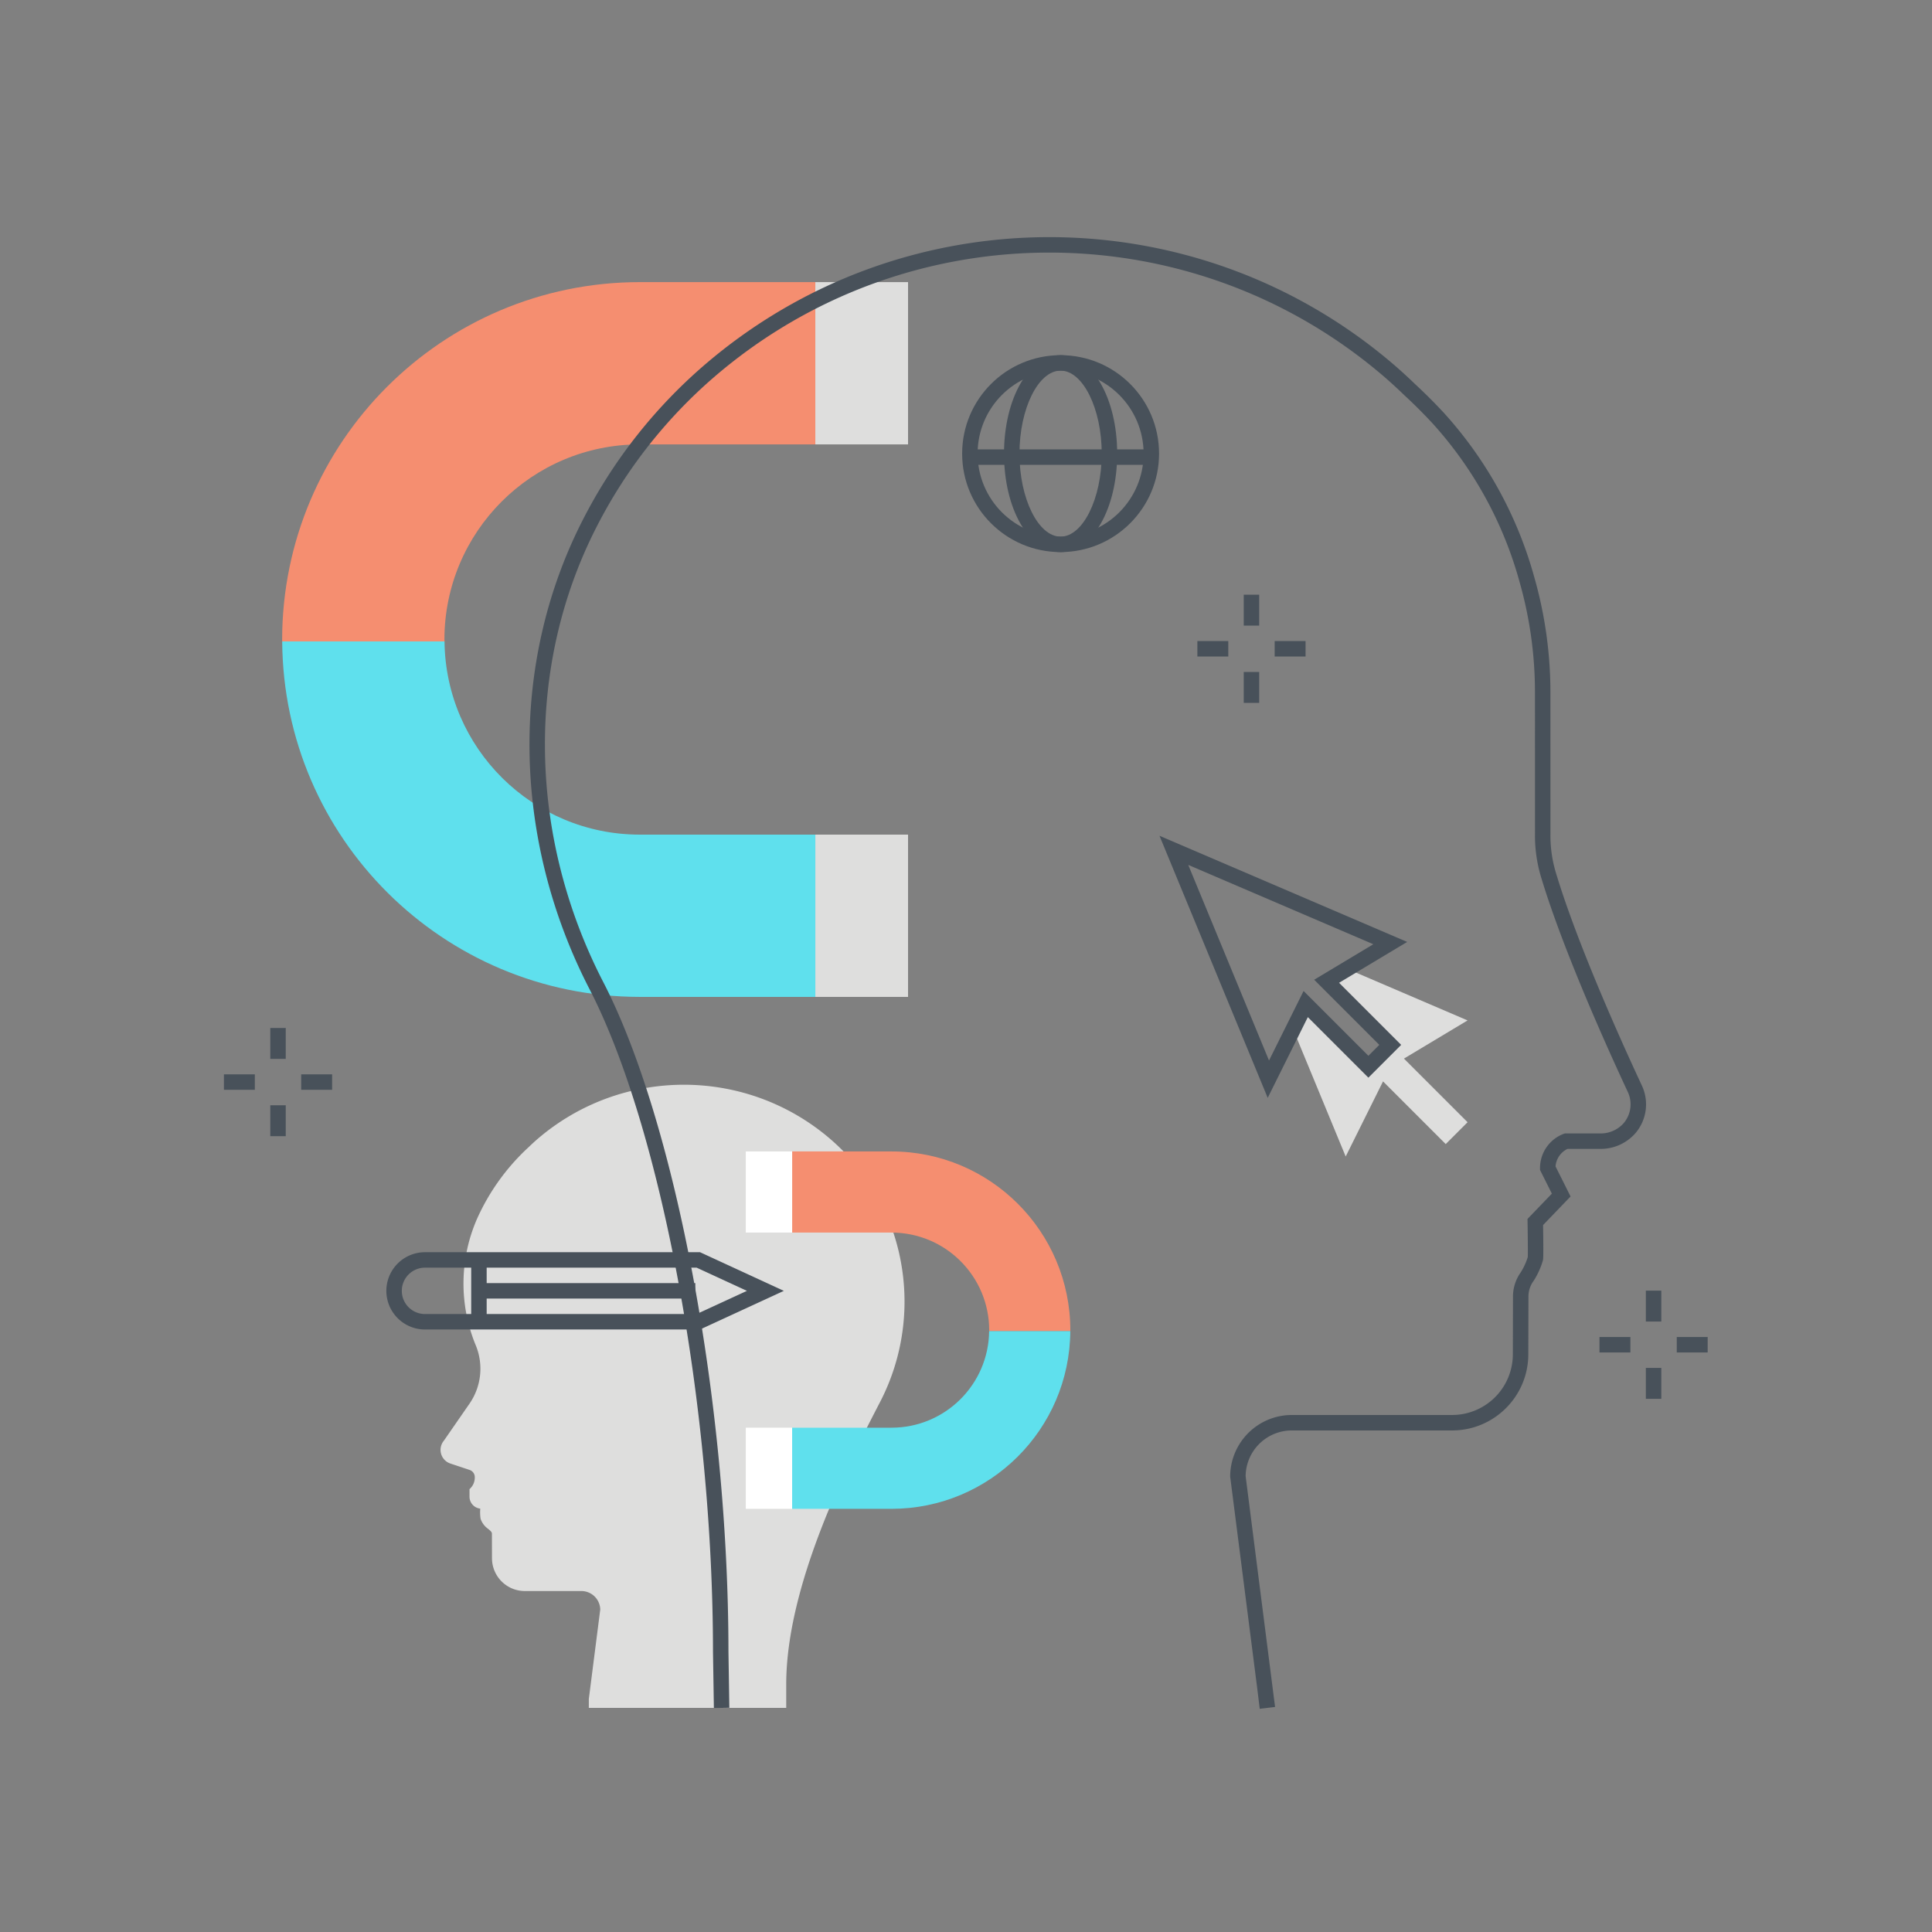 <?xml version="1.0" encoding="utf-8"?><svg xmlns="http://www.w3.org/2000/svg" width="250" height="250" viewBox="0 0 250 250"><rect x="0" y="0" width="250" height="250" fill="#808080" stroke="none"/><g fill="none" fill-rule="evenodd"><path fill="#DEDEDD" d="M114.131 155.918a28.078 28.078 0 0 0-6.623-8.472c-10.915-9.442-27.107-9.442-38.022 0a29.27 29.27 0 0 0-1.066.981 28.351 28.351 0 0 0-6.651 9.196 20.89 20.89 0 0 0-.202 16.469 7.945 7.945 0 0 1-.805 7.527l-3.323 4.801a1.863 1.863 0 0 0 .842 2.961l2.488.829a.976.976 0 0 1 .667.926 1.973 1.973 0 0 1-.535 1.415l-.147.146v.974a1.556 1.556 0 0 0 1.393 1.544c-.037.437-.024.878.041 1.312.181.535.529.998.992 1.321.337.28.474.413.474.608l.009 3.187a4.25 4.25 0 0 0 4.24 4.237h7.314a2.447 2.447 0 0 1 2.455 2.388l-1.48 11.594v1.137l25.545.001v-3.048c.004-13.03 8.11-28.725 12.005-36.267a28.278 28.278 0 0 0 .389-25.767"/><path fill="#F58E70" d="M82.755 36.506h22.748v20.998H82.755c-13.938.015-25.232 11.31-25.248 25.247 0 .085.012.167.013.251H36.516c-.001-.084-.007-.167-.007-.251.03-25.528 20.717-46.216 46.246-46.245"/><path fill="#DEDEDD" d="M105.503 57.504h11.999V36.506h-11.999zM105.503 128.998h11.999V108h-11.999z"/><path fill="#5FE0ED" d="M82.755 108h22.748v20.998H82.755c-25.43-.03-46.075-20.567-46.239-45.996H57.52c.148 13.836 11.398 24.98 25.235 24.998"/><path fill="#F58E70" d="M128.002 172.119c-.008-6.969-5.655-12.616-12.624-12.624h-12.874v-10.499h12.874c12.764.015 23.108 10.359 23.123 23.123 0 .042-.003.083-.004.125h-10.502c.001-.042.007-.083.007-.125"/><path fill="#FFF" d="M96.504 159.495h6v-10.499h-6zM96.504 195.242h6v-10.499h-6z"/><path fill="#5FE0ED" d="M127.995 172.244h10.502c-.082 12.715-10.404 22.983-23.119 22.998h-12.874v-10.499h12.874c6.918-.009 12.543-5.58 12.617-12.499"/><path fill="#48515A" d="M163.009 221.121l-.328-2.685-3.497-27.363a7.981 7.981 0 0 1 7.973-7.974h20.767a7.86 7.86 0 0 0 7.838-7.832l.018-7.534a5.363 5.363 0 0 1 .969-3.04 8.244 8.244 0 0 0 .945-2.032c.023-.459.004-2.603-.028-4.518l-.007-.413 3.152-3.275-1.533-3.065v-.236a4.73 4.73 0 0 1 3.068-4.438l.154-.051h4.504a3.97 3.97 0 0 0 3.083-1.312 3.766 3.766 0 0 0 .556-4.043c-2.406-5.152-8.311-18.161-11.178-27.644a18.602 18.602 0 0 1-.838-5.829l-.004-18.272a52.15 52.15 0 0 0-1.985-14.241 50.434 50.434 0 0 0-11.22-20.489 66.29 66.29 0 0 0-3.694-3.691 65.101 65.101 0 0 0-2.458-2.261c-24.966-21.597-62-21.597-86.966 0a64.085 64.085 0 0 0-15.134 19.359c-9.184 17.975-8.841 39.986.916 58.877 9.363 18.13 16.167 54.554 16.179 86.606l.115 7.259-2 .032-.115-7.275c-.012-31.786-6.722-67.824-15.956-85.704-10.052-19.463-10.396-42.157-.92-60.705a66.06 66.06 0 0 1 15.604-19.959c25.718-22.25 63.869-22.25 89.587 0a65.23 65.23 0 0 1 2.52 2.316c1.3 1.2 2.581 2.479 3.791 3.789a52.323 52.323 0 0 1 11.651 21.219 54.291 54.291 0 0 1 2.085 14.868l.004 18.295a16.654 16.654 0 0 0 .752 5.227c2.83 9.36 8.688 22.264 11.076 27.377a5.746 5.746 0 0 1-.835 6.174 5.958 5.958 0 0 1-4.616 2.027h-4.162a2.74 2.74 0 0 0-1.555 2.271l1.943 3.888-3.557 3.698c.068 4.266.015 4.45-.033 4.614a10.176 10.176 0 0 1-1.175 2.585 3.418 3.418 0 0 0-.685 2.02l-.018 7.532c-.02 5.423-4.415 9.812-9.838 9.826h-20.767a5.98 5.98 0 0 0-5.973 5.913l3.809 29.867-1.984.242"/><path fill="#2B2B2B" d="M194.354 161.614l.003-.01-.003.01"/><path fill="#48515A" d="M212.972 171.006h2v-4h-2zM212.972 181.006h2v-4h-2zM216.972 175.006h4v-2h-4zM206.972 175.006h4v-2h-4zM160.94 80.952h2v-4h-2zM160.94 90.952h2v-4h-2zM164.94 84.952h4v-2h-4zM154.94 84.952h4v-2h-4zM34.976 137.021h2v-4h-2zM34.976 147.021h2v-4h-2zM38.976 141.021h4v-2h-4zM28.976 141.021h4v-2h-4zM54.994 164.036a3 3 0 1 0 0 6h35.153l6.506-3-6.506-3H54.994zm35.592 8H54.994a5 5 0 1 1 0-10h35.591l10.844 5-10.843 5z"/><path fill="#48515A" d="M60.974 171.036h2v-8h-2z"/><path fill="#48515A" d="M61.974 168.036h28v-2h-28zM137.242 47.959c-5.932 0-10.741 4.809-10.741 10.741 0 5.932 4.809 10.741 10.741 10.741 5.932 0 10.741-4.809 10.741-10.741-.006-5.929-4.811-10.735-10.741-10.741zm0 23.482c-7.037 0-12.741-5.704-12.741-12.741s5.704-12.741 12.741-12.741 12.741 5.704 12.741 12.741c-.007 7.034-5.707 12.734-12.741 12.741z"/><path fill="#48515A" d="M137.241 47.959c-2.885 0-5.322 4.919-5.322 10.741s2.437 10.741 5.322 10.741c2.885 0 5.322-4.919 5.322-10.741s-2.437-10.741-5.322-10.741zm0 23.482c-4.105 0-7.322-5.596-7.322-12.741 0-7.144 3.217-12.741 7.322-12.741 4.106 0 7.322 5.597 7.322 12.741 0 7.145-3.216 12.741-7.322 12.741z"/><path fill="#48515A" d="M125.795 60.151h23v-2h-23z"/><path fill="#DEDEDD" d="M189.903 132.042l-15.564-6.671-2.674 1.604 8.232 8.232-2.828 2.828-8.111-8.111-1.624 3.267 6.797 16.46 4.833-9.72 8.111 8.111 2.828-2.829-8.232-8.232 8.232-4.939"/><path fill="#48515A" d="M153.758 111.92l10.451 25.31 4.473-8.996 8.387 8.387 1.414-1.414-8.43-8.431 7.653-4.592-23.948-10.264zm10.283 30.141l-14.004-33.911 32.052 13.736-8.812 5.287 8.034 8.034-4.242 4.242-7.835-7.834-5.193 10.446z"/></g></svg>